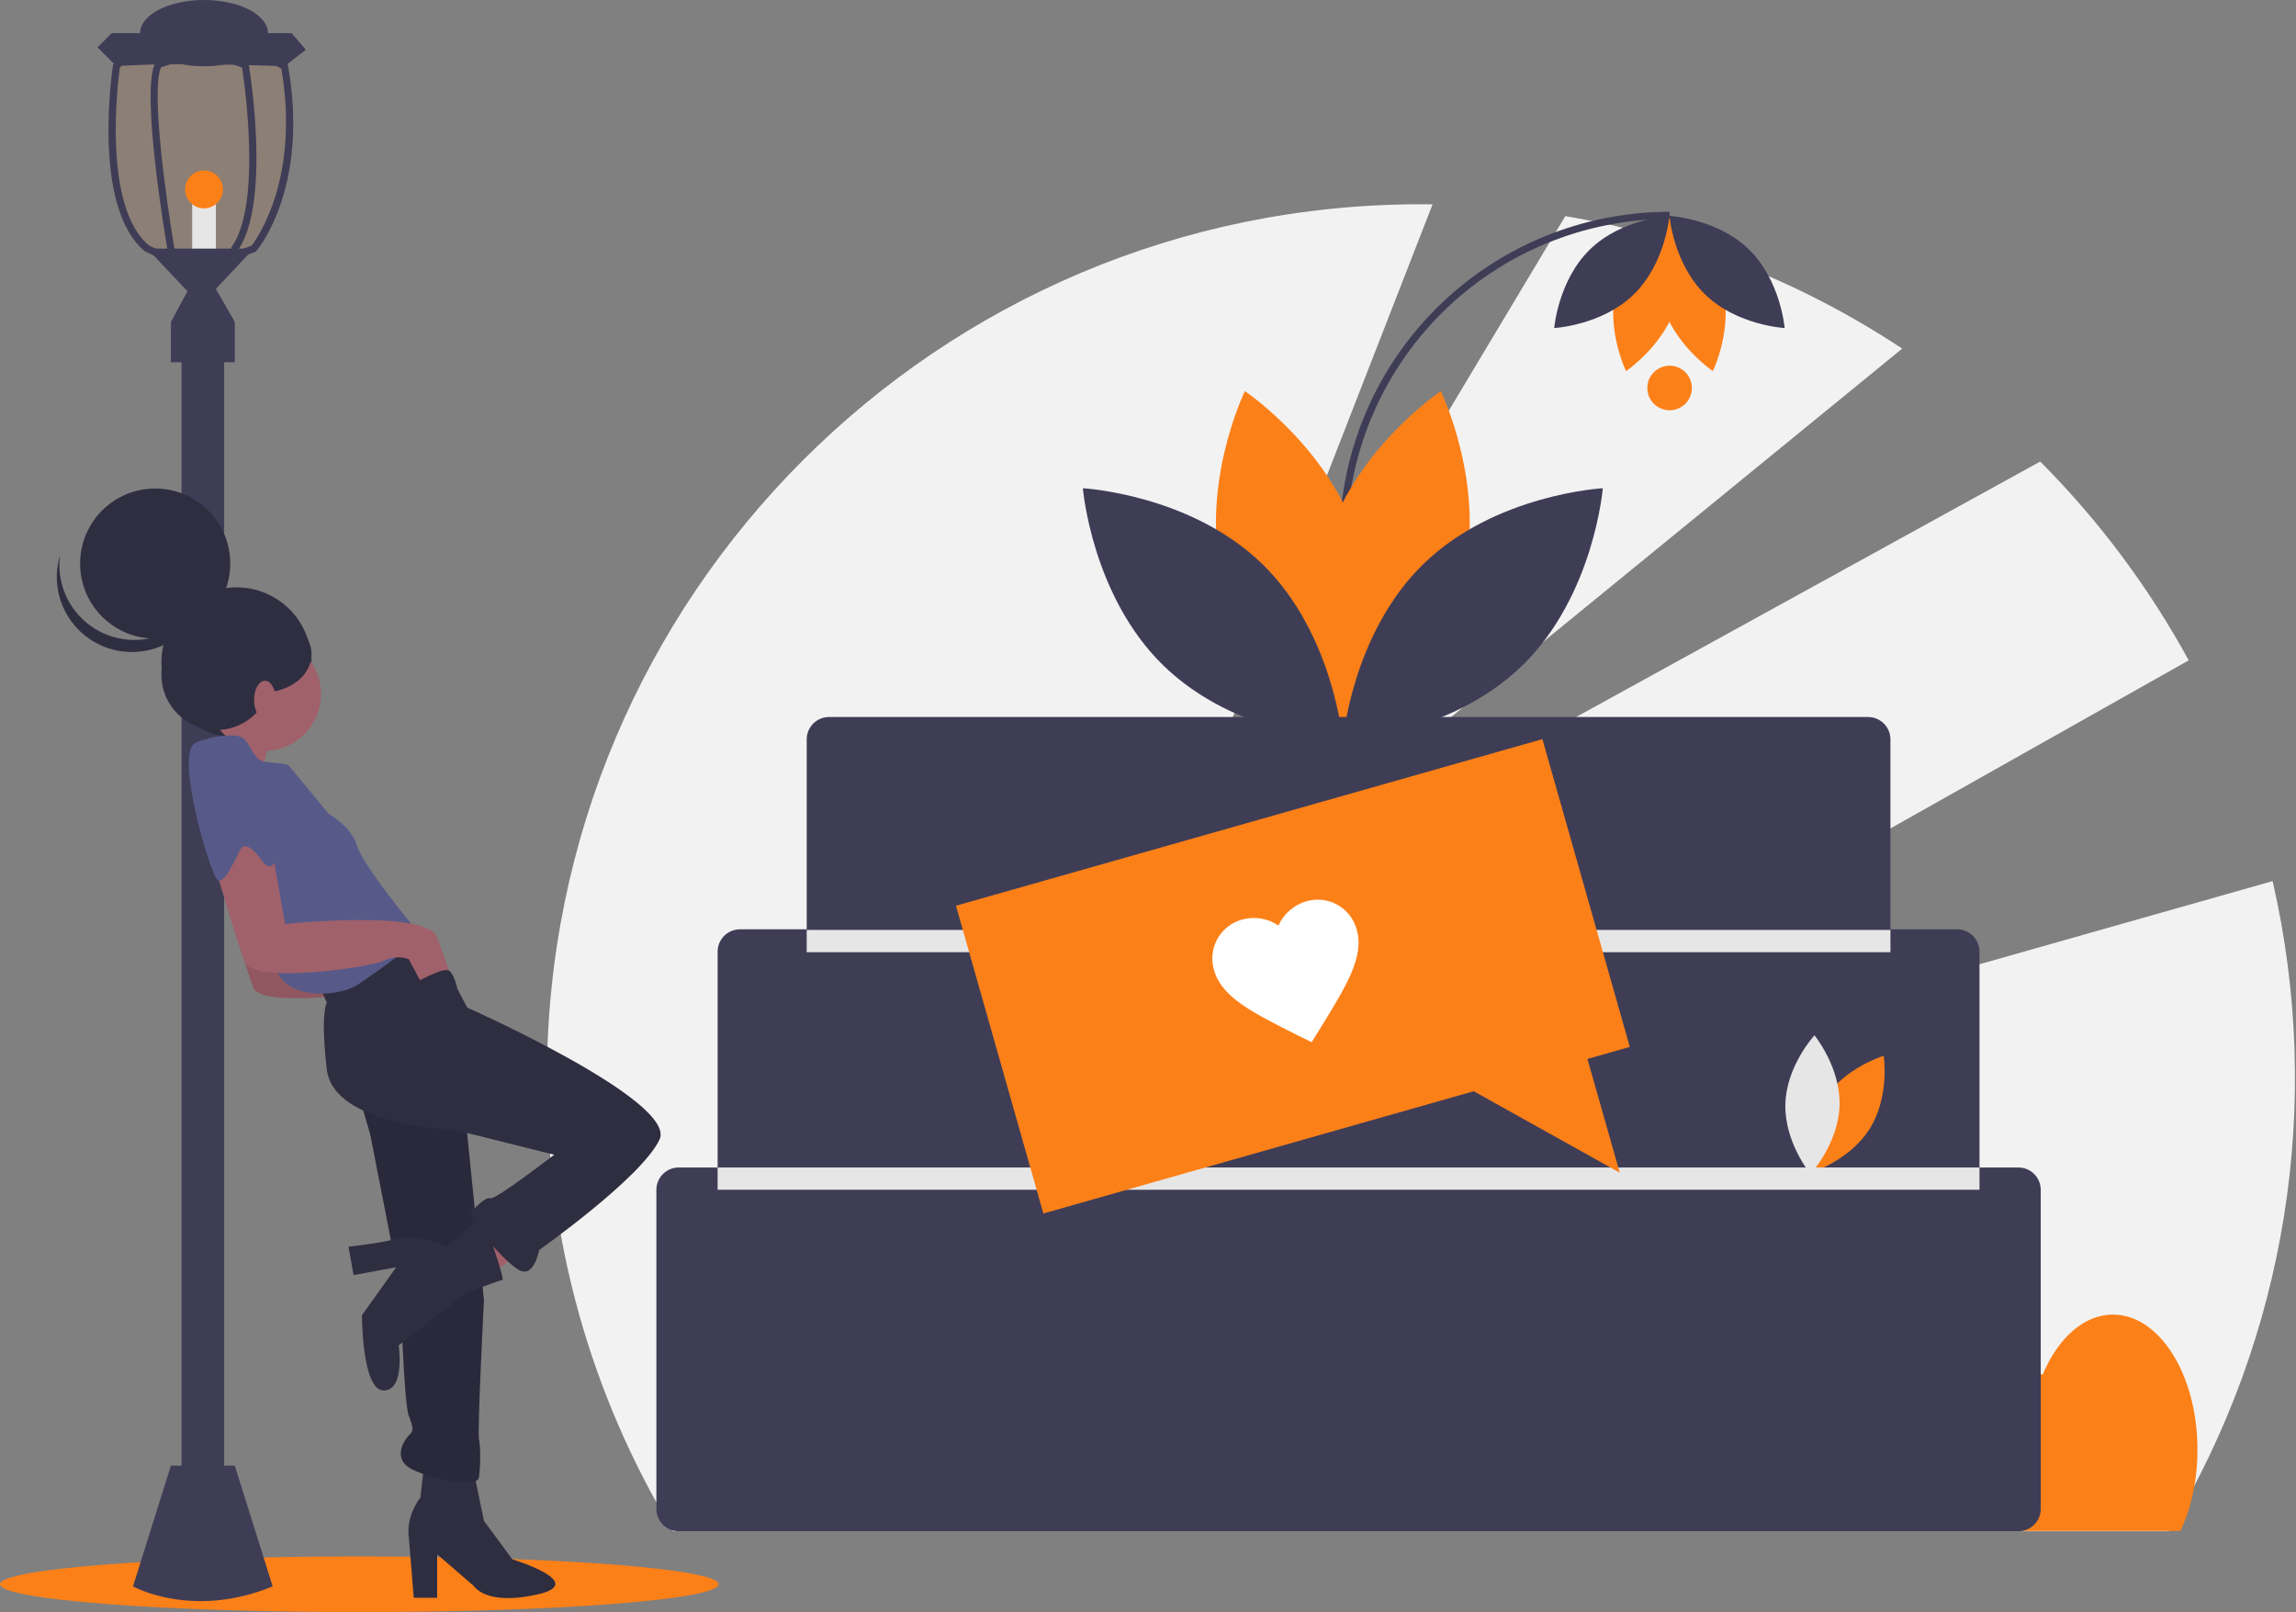 <svg width="641" height="450" viewBox="0 0 641 450" fill="none" xmlns="http://www.w3.org/2000/svg">
<rect x="0" y="0" width="641" height="450" fill="#808080" stroke="none"/>
<g clip-path="url(#clip0_347:2)">
<path d="M100.307 450C155.705 450 200.614 446.523 200.614 442.234C200.614 437.945 155.705 434.469 100.307 434.469C44.909 434.469 0 437.945 0 442.234C0 446.523 44.909 450 100.307 450Z" fill="#FC8018"/>
<path opacity="0.1" d="M80.412 18.334L80.327 17.859L72.191 13.549H70.914L70.425 12.613H53.658L49.769 13.549H35.449L31.569 18.077L31.529 18.354C31.278 19.974 25.667 58.05 40.472 70.166L46.645 73.034H50.637L49.857 71.476L53.327 73.034H64.563L64.763 72.735L71.43 70.238L71.602 70.04C72.204 69.326 86.374 52.109 80.412 18.334Z" fill="#FC8018"/>
<path d="M60.267 56.18H53.658V73.365H60.267V56.18Z" fill="#E6E6E6"/>
<path d="M62.58 95.506H50.683V425.977H62.58V95.506Z" fill="#3F3D56"/>
<path d="M65.555 89.888H47.709V101.124H65.555V89.888Z" fill="#3F3D56"/>
<path d="M41.1 69.399L52.336 81.296L47.709 89.888L56.962 91.871L65.555 89.888L60.267 80.635L70.842 69.399H41.1Z" fill="#3F3D56"/>
<path d="M32.508 18.506L27.22 13.219L31.186 9.253H81.417L85.383 13.88L79.434 18.506C79.434 18.506 47.709 17.184 32.508 18.506Z" fill="#3F3D56"/>
<path d="M80.413 18.334L80.327 17.859L72.191 13.549L68.476 11.58L47.623 10.238L35.931 12.988L35.449 13.549L31.569 18.077L31.529 18.354C31.278 19.974 25.667 58.05 40.472 70.166L46.645 73.034L51.84 75.447L50.637 73.034L48.661 69.088C46.592 57.046 42.045 25.407 44.947 18.797L56.936 14.931L67.577 18.883C68.311 23.635 73.056 56.953 64.742 68.831L64.563 69.088V72.809L71.43 70.238L71.602 70.04C72.204 69.326 86.374 52.109 80.413 18.334ZM70.234 68.566L66.546 69.954V69.703C75.667 56.094 69.705 19.551 69.448 17.991L69.355 17.422L58.925 13.549L56.989 12.829L54.755 13.549L43.572 17.158L43.38 17.495C39.13 25.116 46.42 67.753 46.731 69.564L46.757 69.71L47.544 71.282L41.629 68.553C28.443 57.575 32.964 22.419 33.446 18.936L37.015 14.772L42.21 13.549L47.795 12.234L56.989 12.829L67.921 13.536L67.947 13.549L78.542 19.154C83.79 49.789 71.748 66.61 70.234 68.566H70.234Z" fill="#3F3D56"/>
<path d="M56.962 18.506C66.818 18.506 74.808 14.364 74.808 9.253C74.808 4.143 66.818 0 56.962 0C47.107 0 39.117 4.143 39.117 9.253C39.117 14.364 47.107 18.506 56.962 18.506Z" fill="#3F3D56"/>
<path d="M47.709 409.123L37.134 442.831C37.134 442.831 53.658 452.084 76.13 442.831L65.555 409.123H47.709Z" fill="#3F3D56"/>
<path d="M56.962 58.163C59.883 58.163 62.25 55.796 62.25 52.875C62.25 49.955 59.883 47.588 56.962 47.588C54.042 47.588 51.675 49.955 51.675 52.875C51.675 55.796 54.042 58.163 56.962 58.163Z" fill="#FC8018"/>
<path d="M252.022 248.003C254.815 258.327 264.381 264.721 264.381 264.721C264.381 264.721 269.42 254.376 266.627 244.052C263.834 233.728 254.267 227.334 254.267 227.334C254.267 227.334 249.229 237.679 252.022 248.003Z" fill="#FC8018"/>
<path d="M256.126 245.784C263.79 253.245 264.726 264.713 264.726 264.713C264.726 264.713 253.237 264.086 245.573 256.625C237.909 249.165 236.973 237.696 236.973 237.696C236.973 237.696 248.462 238.324 256.126 245.784Z" fill="#E6E6E6"/>
<path d="M634.47 245.957L367.168 321.752L611.046 184.336C599.928 163.967 585.97 145.282 569.592 128.841L332.975 259.065L531.065 97.314C502.654 78.52 470.603 65.92 436.999 60.335L327.277 243.523L399.947 57.047C398.865 57.033 397.784 57.017 396.698 57.017C261.934 57.017 152.686 166.265 152.686 301.029C152.615 345.603 164.812 389.336 187.941 427.439H605.456C638.332 373.01 648.737 307.923 634.47 245.957Z" fill="#F2F2F2"/>
<path d="M613.491 404.654C613.491 383.838 602.929 366.962 589.899 366.962C581.709 366.962 574.496 373.631 570.266 383.753C568.837 383.16 567.305 382.852 565.757 382.848C561.814 382.848 558.167 384.869 555.193 388.289C551.38 375.669 543.294 366.962 533.935 366.962C525.184 366.962 517.552 374.58 513.479 385.885C511.216 383.975 508.365 382.903 505.404 382.848C495.405 382.848 487.298 395.799 487.298 411.774C487.257 417.1 488.225 422.385 490.151 427.35H608.733C611.719 421.036 613.491 413.177 613.491 404.654Z" fill="#FC8018"/>
<path d="M374.939 151.306V151.306C374.939 127.123 384.546 103.931 401.646 86.831C418.745 69.732 441.938 60.125 466.12 60.125" stroke="#3F3D56" stroke-width="2" stroke-miterlimit="10"/>
<path d="M408.115 163.24C400.812 190.238 375.795 206.959 375.795 206.959C375.795 206.959 362.62 179.907 369.924 152.909C377.228 125.91 402.244 109.189 402.244 109.189C402.244 109.189 415.419 136.242 408.115 163.24Z" fill="#FC8018"/>
<path d="M341.673 163.24C348.977 190.238 373.993 206.959 373.993 206.959C373.993 206.959 387.168 179.907 379.865 152.909C372.561 125.91 347.544 109.189 347.544 109.189C347.544 109.189 334.37 136.242 341.673 163.24Z" fill="#FC8018"/>
<path d="M352.405 157.438C372.446 176.947 374.894 206.937 374.894 206.937C374.894 206.937 344.849 205.297 324.808 185.788C304.767 166.278 302.319 136.288 302.319 136.288C302.319 136.288 332.364 137.929 352.405 157.438Z" fill="#3F3D56"/>
<path d="M397.383 157.438C377.342 176.947 374.894 206.937 374.894 206.937C374.894 206.937 404.94 205.297 424.981 185.788C445.022 166.278 447.47 136.288 447.47 136.288C447.47 136.288 417.424 137.929 397.383 157.438Z" fill="#3F3D56"/>
<path d="M451.352 79.628C454.589 67.662 465.676 60.251 465.676 60.251C465.676 60.251 471.515 72.241 468.278 84.207C465.041 96.173 453.954 103.583 453.954 103.583C453.954 103.583 448.115 91.594 451.352 79.628Z" fill="#FC8018"/>
<path d="M480.799 79.628C477.562 67.662 466.475 60.251 466.475 60.251C466.475 60.251 460.635 72.241 463.872 84.207C467.109 96.173 478.197 103.583 478.197 103.583C478.197 103.583 484.036 91.594 480.799 79.628Z" fill="#FC8018"/>
<path d="M476.042 82.2C467.16 73.553 466.075 60.261 466.075 60.261C466.075 60.261 479.391 60.988 488.274 69.635C497.156 78.281 498.241 91.573 498.241 91.573C498.241 91.573 484.925 90.846 476.042 82.2Z" fill="#3F3D56"/>
<path d="M456.108 82.2C464.99 73.553 466.075 60.261 466.075 60.261C466.075 60.261 452.759 60.988 443.877 69.635C434.995 78.281 433.91 91.573 433.91 91.573C433.91 91.573 447.226 90.846 456.108 82.2Z" fill="#3F3D56"/>
<path d="M563.518 325.897H552.639V265.629C552.634 263.982 551.977 262.404 550.812 261.239C549.648 260.074 548.069 259.417 546.422 259.413H527.771V206.368C527.766 204.72 527.11 203.142 525.945 201.977C524.78 200.812 523.202 200.156 521.554 200.151H231.433C229.786 200.156 228.207 200.812 227.042 201.977C225.877 203.142 225.221 204.72 225.216 206.368V259.413H206.565C204.918 259.417 203.34 260.074 202.175 261.239C201.01 262.404 200.353 263.982 200.349 265.629V325.897H189.469C187.822 325.902 186.243 326.558 185.078 327.723C183.913 328.888 183.257 330.466 183.252 332.114V421.222C183.257 422.87 183.913 424.448 185.078 425.613C186.243 426.778 187.822 427.434 189.469 427.439H563.518C565.165 427.434 566.744 426.778 567.909 425.613C569.074 424.448 569.73 422.87 569.735 421.222V332.114C569.73 330.466 569.074 328.888 567.909 327.723C566.744 326.558 565.165 325.902 563.518 325.897Z" fill="#3F3D56"/>
<path d="M509.156 307.057C503.443 316.099 505.207 327.47 505.207 327.47C505.207 327.47 516.234 324.181 521.947 315.139C527.659 306.097 525.895 294.726 525.895 294.726C525.895 294.726 514.869 298.016 509.156 307.057Z" fill="#FC8018"/>
<path d="M513.567 308.578C513.258 319.269 505.447 327.718 505.447 327.718C505.447 327.718 498.135 318.833 498.443 308.142C498.752 297.451 506.563 289.002 506.563 289.002C506.563 289.002 513.875 297.887 513.567 308.578Z" fill="#E6E6E6"/>
<path d="M552.639 325.897H200.348V332.114H552.639V325.897Z" fill="#E6E6E6"/>
<path d="M527.771 259.583H225.216V265.8H527.771V259.583Z" fill="#E6E6E6"/>
<path d="M466.12 114.523C469.554 114.523 472.337 111.739 472.337 108.306C472.337 104.872 469.554 102.089 466.12 102.089C462.687 102.089 459.903 104.872 459.903 108.306C459.903 111.739 462.687 114.523 466.12 114.523Z" fill="#FC8018"/>
<path d="M266.889 252.83L430.612 206.33L455.011 292.238L443.183 295.597L452.201 327.346L411.435 304.615L291.288 338.738L266.889 252.83Z" fill="#FC8018"/>
<path d="M366.173 290.922L362.544 289.137C349.61 282.632 341.1 278.442 338.938 270.826C338.501 269.385 338.357 267.87 338.516 266.372C338.675 264.874 339.133 263.423 339.863 262.105C340.592 260.787 341.579 259.629 342.764 258.699C343.95 257.769 345.309 257.087 346.763 256.692C348.476 256.215 350.272 256.117 352.026 256.404C353.781 256.691 355.452 257.357 356.923 258.355C357.65 256.732 358.722 255.288 360.063 254.121C361.405 252.955 362.984 252.095 364.692 251.6C366.136 251.172 367.652 251.038 369.149 251.205C370.646 251.373 372.094 251.84 373.408 252.578C374.721 253.315 375.873 254.309 376.796 255.5C377.719 256.691 378.393 258.055 378.779 259.511C380.942 267.126 375.905 275.163 368.321 287.496L366.173 290.922Z" fill="white"/>
<path d="M75.603 205.885C75.603 205.885 71.403 218.487 73.736 221.287C76.07 224.088 59.734 212.886 59.734 212.886L68.602 202.618L75.603 205.885Z" fill="#A0616A"/>
<path d="M66.024 205.865C77.597 205.865 86.979 196.483 86.979 184.909C86.979 173.336 77.597 163.954 66.024 163.954C54.45 163.954 45.069 173.336 45.069 184.909C45.069 196.483 54.45 205.865 66.024 205.865Z" fill="#2F2E41"/>
<path d="M147.48 347.771L136.745 356.172L130.677 346.371L141.412 338.903L147.48 347.771Z" fill="#A0616A"/>
<path d="M132.311 411.013L135.111 424.548L143.046 435.283C143.046 435.283 164.515 441.817 150.047 445.085C135.578 448.352 132.311 442.751 132.311 442.751L122.043 433.883V446.018H115.509L114.108 428.749C114.108 428.749 113.175 423.615 117.376 418.014L118.309 409.613L132.311 411.013Z" fill="#2F2E41"/>
<path d="M78.17 243.457L81.904 264.926C81.904 264.926 121.576 260.726 124.377 268.66C127.177 276.595 128.11 278.928 128.11 278.928L120.176 281.729L116.442 274.728C115.305 274.325 114.097 274.159 112.893 274.239C111.69 274.319 110.515 274.644 109.441 275.195C105.707 277.061 73.036 281.729 70.703 275.661C68.369 269.594 61.835 247.191 61.835 247.191L71.636 239.256L78.17 243.457Z" fill="#A0616A"/>
<path opacity="0.1" d="M78.17 243.457L81.904 264.926C81.904 264.926 121.576 260.726 124.377 268.66C127.177 276.595 128.11 278.928 128.11 278.928L120.176 281.729L116.442 274.728C115.305 274.325 114.097 274.159 112.893 274.239C111.69 274.319 110.515 274.644 109.441 275.195C105.707 277.061 73.036 281.729 70.703 275.661C68.369 269.594 61.835 247.191 61.835 247.191L71.636 239.256L78.17 243.457Z" fill="black"/>
<path d="M100.107 305.532L103.374 316.734L111.775 359.673C111.775 359.673 112.708 391.41 114.108 395.144C115.509 398.878 115.509 399.345 114.108 400.745C112.708 402.145 109.908 406.813 114.108 409.613C118.309 412.413 133.244 415.68 133.711 412.413C134.178 409.146 134.178 404.012 133.711 401.679C133.244 399.345 135.111 362.94 135.111 362.94L129.511 307.399L110.375 298.531L100.107 305.532Z" fill="#2F2E41"/>
<path opacity="0.1" d="M100.107 305.532L103.374 316.734L111.775 359.673C111.775 359.673 112.708 391.41 114.108 395.144C115.509 398.878 115.509 399.345 114.108 400.745C112.708 402.145 109.908 406.813 114.108 409.613C118.309 412.413 133.244 415.68 133.711 412.413C134.178 409.146 134.178 404.012 133.711 401.679C133.244 399.345 135.111 362.94 135.111 362.94L129.511 307.399L110.375 298.531L100.107 305.532Z" fill="black"/>
<path d="M120.176 261.659L130.444 281.262C130.444 281.262 189.252 307.399 184.118 318.134C178.984 328.869 150.513 348.938 150.513 348.938C150.513 348.938 149.113 356.872 144.913 354.539C140.712 352.205 130.444 340.07 131.377 338.67C132.311 337.27 135.578 334.003 136.978 334.469C138.378 334.936 154.714 322.334 154.714 322.334L126.71 315.333C126.71 315.333 93.106 314.4 91.239 298.531C89.372 282.662 91.239 279.862 91.239 279.862L88.905 274.728L108.041 263.06L120.176 261.659Z" fill="#2F2E41"/>
<path d="M134.645 339.137L124.843 348.005C124.843 348.005 116.442 344.271 111.308 345.671C106.174 347.071 97.306 348.005 97.306 348.005L98.706 355.939L110.614 353.742L101.04 367.14C101.04 367.14 101.04 388.143 107.107 388.143C113.175 388.143 111.308 375.542 111.308 375.542L129.977 361.073C129.977 361.073 139.312 357.339 140.245 357.339C141.179 357.339 134.645 339.137 134.645 339.137Z" fill="#2F2E41"/>
<path d="M73.736 209.619C82.5 209.619 89.605 202.514 89.605 193.75C89.605 184.986 82.5 177.881 73.736 177.881C64.972 177.881 57.867 184.986 57.867 193.75C57.867 202.514 64.972 209.619 73.736 209.619Z" fill="#A0616A"/>
<path d="M58.101 206.118C58.101 206.118 65.569 204.251 67.902 206.118C70.236 207.985 70.703 212.186 73.97 212.653C77.237 213.119 80.037 213.119 80.504 213.586C80.971 214.053 91.705 227.121 91.705 227.121C91.705 227.121 98.24 230.855 99.64 235.989C101.04 241.123 115.042 258.392 116.909 260.259C118.776 262.126 104.774 271.461 100.106 274.728C95.439 277.995 81.904 279.395 77.703 271.927C73.503 264.46 50.633 215.92 58.101 206.118Z" fill="#575A89"/>
<path d="M75.837 236.456L79.57 257.926C79.57 257.926 119.242 253.725 122.043 261.659C124.843 269.594 125.777 271.927 125.777 271.927L117.842 274.728L114.108 267.727C112.971 267.324 111.764 267.158 110.56 267.238C109.356 267.318 108.181 267.643 107.107 268.194C103.374 270.061 70.703 274.728 68.369 268.66C66.035 262.593 59.501 240.19 59.501 240.19L69.302 232.255L75.837 236.456Z" fill="#A0616A"/>
<path d="M66.917 208.082C66.917 208.082 78.17 231.789 77.237 238.323C76.303 244.857 73.036 240.19 73.036 240.19C73.036 240.19 68.835 233.656 66.969 237.389C65.102 241.123 62.768 246.257 60.901 245.791C59.034 245.324 48.766 210.786 54.367 207.519C59.968 204.251 66.917 208.082 66.917 208.082Z" fill="#575A89"/>
<path d="M43.322 178.273C54.895 178.273 64.278 168.891 64.278 157.318C64.278 145.745 54.895 136.363 43.322 136.363C31.749 136.363 22.367 145.745 22.367 157.318C22.367 168.891 31.749 178.273 43.322 178.273Z" fill="#2F2E41"/>
<path d="M25.247 174.67C27.959 176.631 31.102 177.913 34.411 178.41C37.721 178.907 41.101 178.604 44.269 177.527C47.438 176.449 50.302 174.629 52.623 172.218C54.943 169.806 56.653 166.874 57.608 163.667C57.246 166.541 56.293 169.31 54.808 171.797C53.322 174.284 51.338 176.436 48.979 178.118C46.62 179.799 43.938 180.973 41.102 181.566C38.266 182.158 35.339 182.157 32.504 181.561C29.669 180.965 26.988 179.787 24.631 178.103C22.274 176.419 20.292 174.264 18.81 171.775C17.327 169.286 16.377 166.517 16.019 163.642C15.661 160.768 15.903 157.85 16.73 155.074C16.26 158.804 16.803 162.592 18.302 166.04C19.801 169.488 22.2 172.469 25.247 174.67Z" fill="#2F2E41"/>
<path d="M60.436 203.769C68.923 203.769 75.803 196.889 75.803 188.402C75.803 179.915 68.923 173.035 60.436 173.035C51.949 173.035 45.069 179.915 45.069 188.402C45.069 196.889 51.949 203.769 60.436 203.769Z" fill="#2F2E41"/>
<path d="M73.358 193.291C80.881 193.291 86.979 188.522 86.979 182.639C86.979 176.756 80.881 171.987 73.358 171.987C65.836 171.987 59.737 176.756 59.737 182.639C59.737 188.522 65.836 193.291 73.358 193.291Z" fill="#2F2E41"/>
<path d="M73.97 200.751C75.645 200.751 77.003 198.348 77.003 195.384C77.003 192.419 75.645 190.016 73.97 190.016C72.294 190.016 70.936 192.419 70.936 195.384C70.936 198.348 72.294 200.751 73.97 200.751Z" fill="#A0616A"/>
<path d="M115.613 274.524C115.613 274.524 123.876 269.784 125.41 270.972C126.944 272.161 127.625 275.88 127.625 275.88L118.076 279.629L115.275 274.494L115.613 274.524Z" fill="#2F2E41"/>
</g>
<defs>
<clipPath id="clip0_347:2">
<rect width="640.711" height="450" fill="white"/>
</clipPath>
</defs>
</svg>
